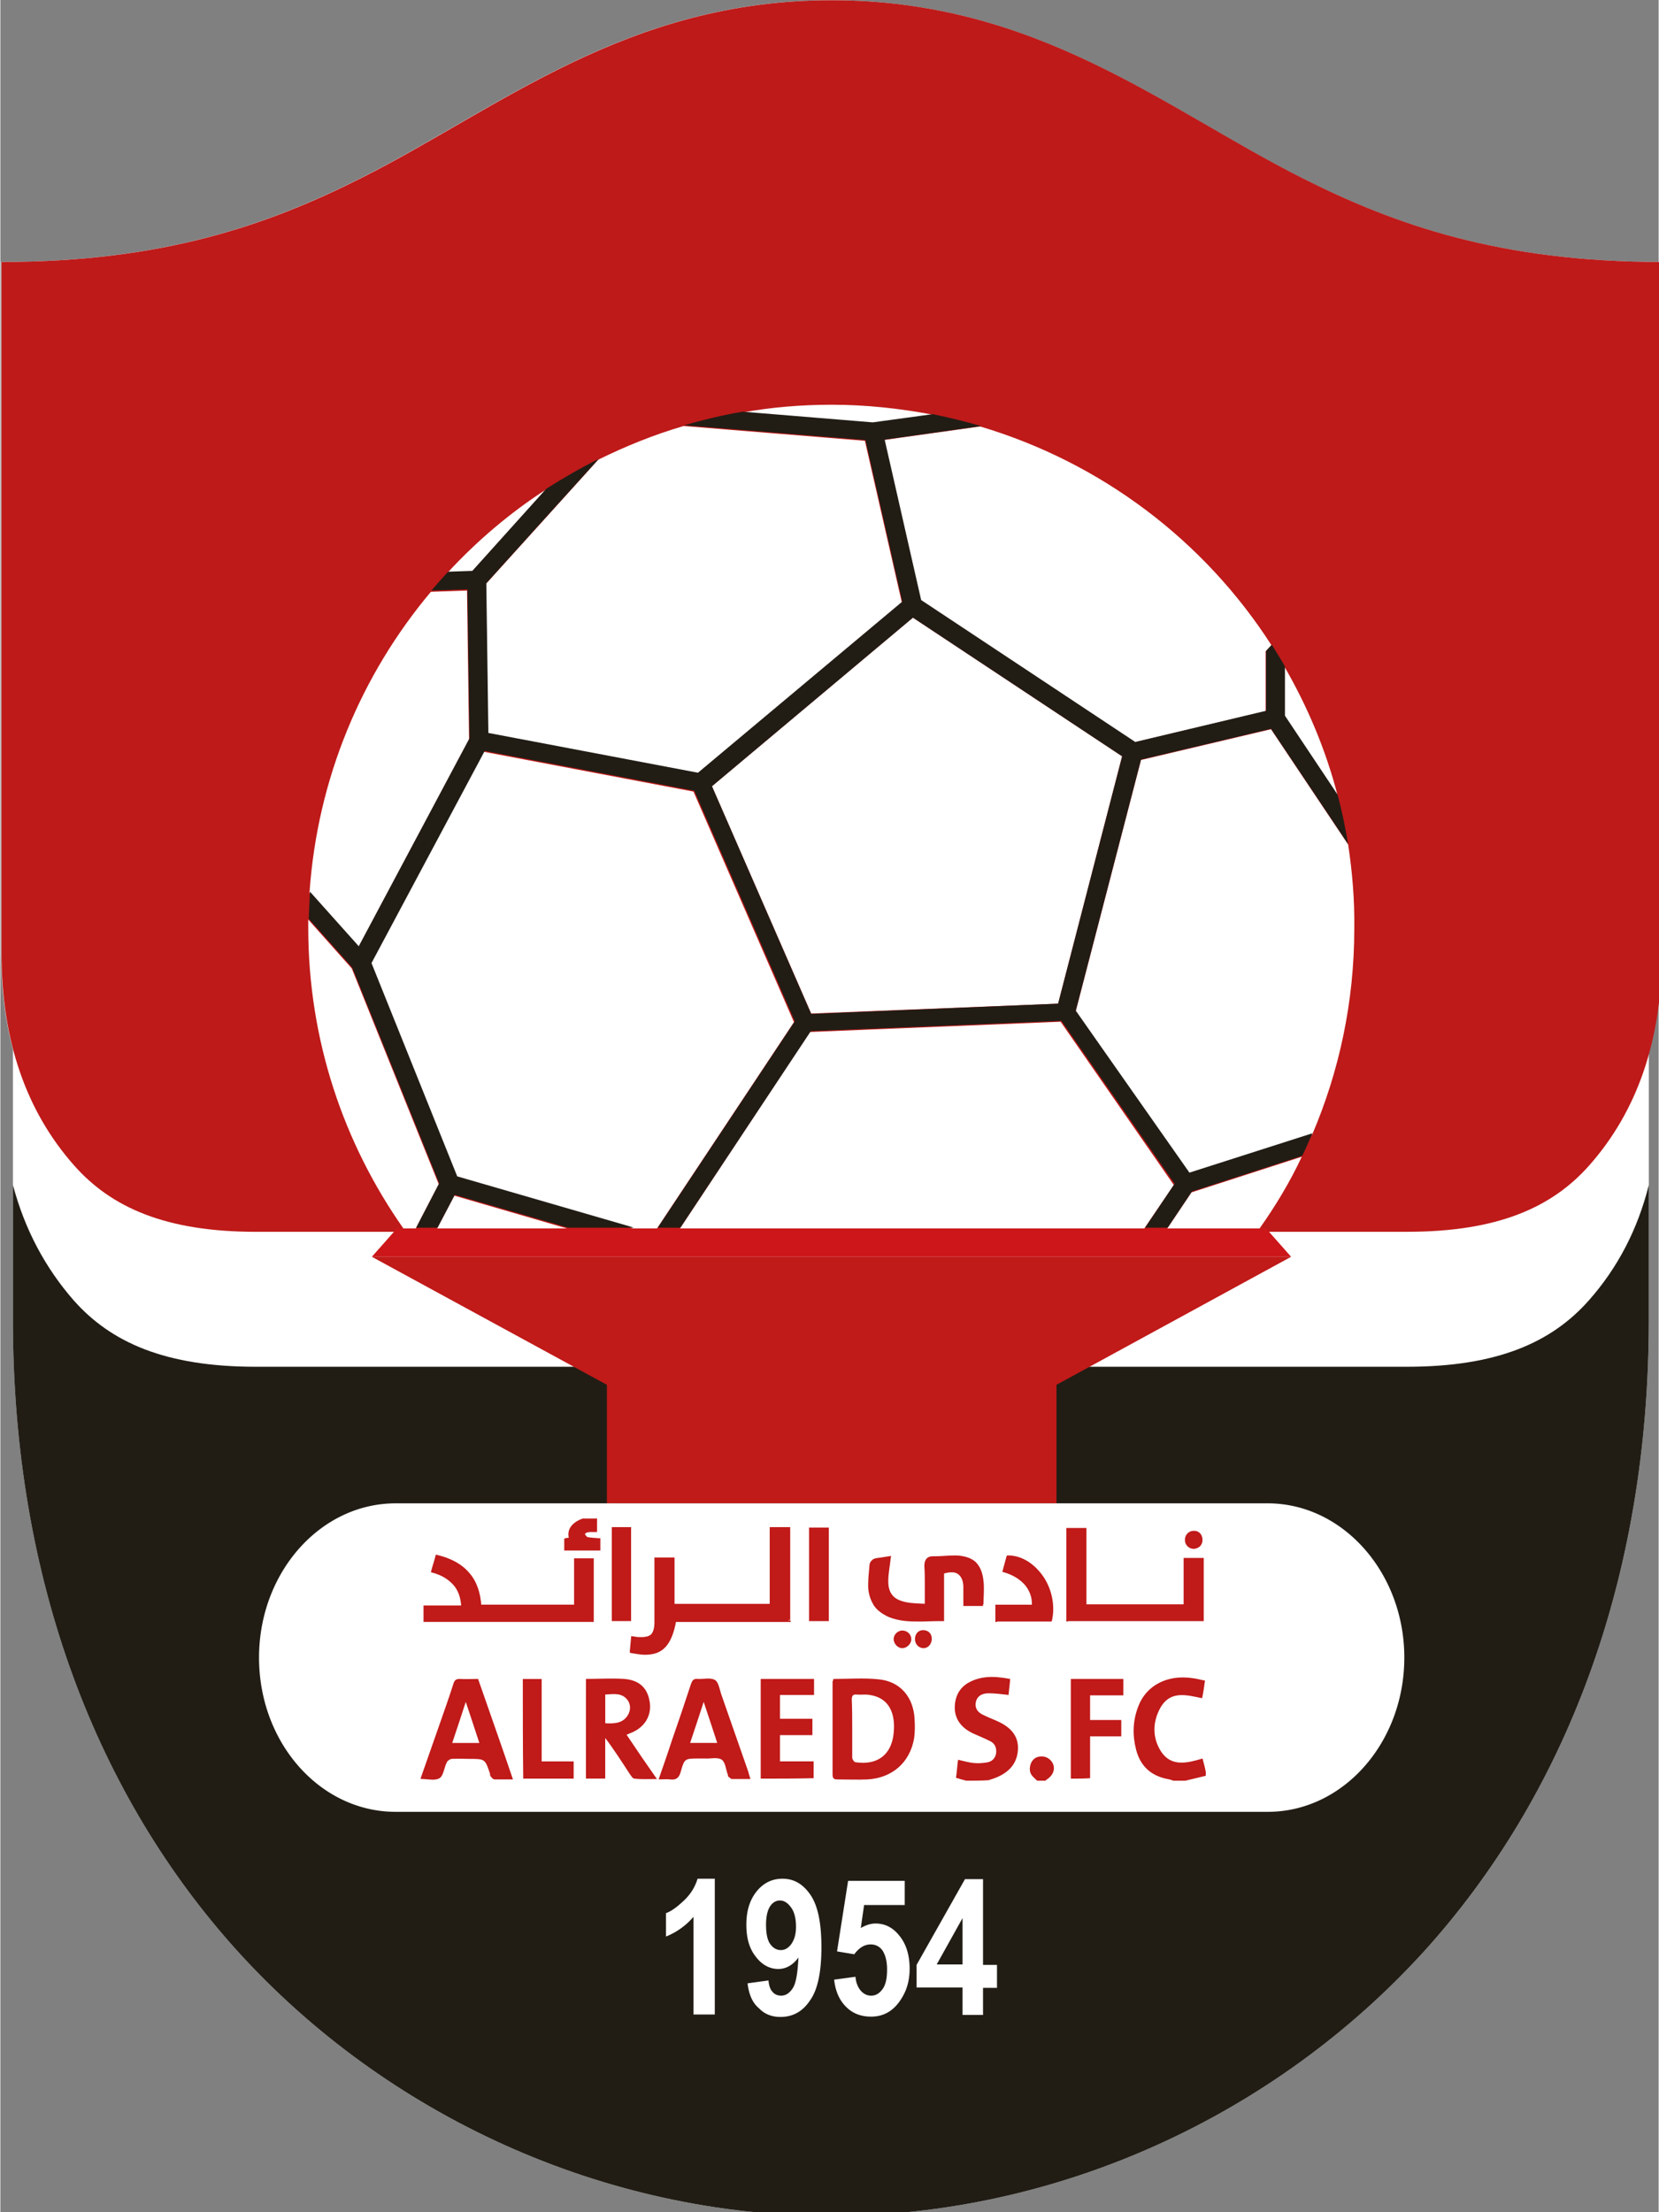 <svg xmlns="http://www.w3.org/2000/svg" xml:space="preserve" width="273.861" height="365.148" viewBox="0 0 138.843 185.208"><rect x="0" y="0" width="138.843" height="185.208" fill="#808080" stroke="none"/><path d="M662.26 132.69c-51.19 0-84.5-11.79-113.79-26.57C505.05 84.22 464.87 50 399.94 50s-104.98 34.22-148.53 56.12c-29.29 14.78-62.6 26.57-113.79 26.57v218.13c0 11.15 1.3 21.38 3.76 30.72v85.41c0 82.82 26.96 150.73 70.89 199.33C259.31 718.25 328.13 750 399.81 750s140.36-31.75 187.54-83.73c43.94-48.6 70.89-116.52 70.89-199.33v-85.41c2.46-9.33 3.76-19.57 3.76-30.72V132.69Z" style="fill:#fff" transform="translate(-36.412 -13.23)scale(.265)"/><path d="M581.9 439.08c28.51 0 45.75-7.65 57.54-21 15.03-16.98 22.94-39.4 22.94-67.27V132.69c-51.19 0-84.5-11.79-113.79-26.57C505.17 84.22 465 50 400.06 50s-104.98 34.22-148.53 56.12c-29.29 14.78-62.6 26.57-113.79 26.57v218.13c0 27.99 7.91 50.29 22.94 67.27 11.79 13.35 29.03 21 57.54 21H581.9Z" style="fill:#be1a19" transform="translate(-36.412 -13.23)scale(.265)"/><path d="M639.32 460.72c-11.79 13.35-29.03 21-57.54 21H218.1c-28.51 0-45.75-7.65-57.55-21-8.94-10.24-15.42-22.29-19.18-36.42v42.64c0 82.82 26.96 150.73 70.89 199.33C259.31 718.25 328.13 750 399.81 750s140.36-31.75 187.54-83.73c43.94-48.6 70.89-116.52 70.89-199.33V424.3c-3.5 14-9.85 26.18-18.92 36.42" style="fill:#211d15" transform="translate(-36.412 -13.23)scale(.265)"/><path d="M309.73 204.62c-11.41 7.39-21.77 16.2-30.98 26.18l7.65-.26zm-18.28 77.11 66.23 12.57 64.54-54.05-11.66-51.06-57.29-4.67c-9.33 2.72-18.27 6.35-26.96 10.63l-35.51 39.27zM275.9 424.04l-27.48-68.17-13.74-15.42v2.59c0 35.38 11.15 68.04 30.07 95h3.89zm9.59-140.49-.65-47.05-11.41.39c-21.9 26.05-35.9 58.97-38.36 95.13l15.42 17.24zm274.38 17.5c-3.76-14.39-9.46-27.87-16.72-40.44v15.55zm-131.68-61.44 67.65 44.84 41.34-9.85v-18.92l1.81-1.94c-21.13-32.92-53.66-57.67-92.02-69.08l-30.46 4.28zm3.63-58.71c-10.24-1.94-20.87-3.11-31.75-3.11-9.59 0-19.05.78-28.25 2.46l41.08 3.37zm131.42 135.83-24.37-36.42-41.08 9.72-20.61 79.32 35.77 51.58 38.88-12.44c8.55-19.96 13.35-41.99 13.35-65.19.13-9.21-.65-18.02-1.94-26.57m-49.51 109.91-7.65 11.41h29.16c5.05-7.13 9.59-14.65 13.35-22.68zm-5.57-2.34-35.77-51.58-79.19 3.24-41.08 62.08h146.71zm-227.33 3.37-5.44 10.37h41.08zm81.39-129.35 31.36 71.8 78.02-3.11 20.22-78.15-66.1-43.81zm25.92 74.53-31.75-72.84-66.23-12.57-35.77 67.01 27.09 67.39 55.86 16.2h7.52z" style="fill:#fff" transform="translate(-36.412 -13.23)scale(.265)"/><path d="m477.18 369.22 20.61-79.32 41.08-9.72 24.37 36.42c-.91-5.31-1.94-10.5-3.37-15.68l-16.59-24.88v-15.55c-1.3-2.33-2.72-4.54-4.15-6.87l-1.81 1.94v18.92l-41.34 9.85-67.65-44.84-11.53-50.68 30.46-4.28c-4.92-1.43-10.11-2.72-15.29-3.76l-18.92 2.59-41.08-3.37c-6.35 1.04-12.57 2.59-18.53 4.28l57.29 4.67L422.36 240l-64.54 54.05-66.23-12.57-.65-47.31 35.51-39.27c-5.7 2.85-11.28 6.09-16.59 9.46l-23.33 25.92-7.65.26c-1.81 1.94-3.63 4.02-5.31 5.96l11.41-.39.65 47.05-34.99 65.71-15.42-17.24-.39 8.55 13.74 15.42 27.48 68.17-7.26 14h6.74l5.44-10.37 35.77 10.37h20.87l-55.86-16.2-27.09-67.39 35.77-67.01 66.23 12.57 31.75 72.84-43.29 65.19h7.13l41.21-62.08 79.19-3.24 35.77 51.45-9.33 13.87h7.13l7.65-11.41 34.86-11.28c1.17-2.33 2.2-4.8 3.24-7.13l-38.88 12.44zm-5.57-2.21-78.02 3.24-31.36-71.93 63.51-53.27 66.1 43.81z" style="fill:#211d15" transform="translate(-36.412 -13.23)scale(.265)"/><path d="M537.32 438.04H262.68l-7.91 8.94h290.45z" style="fill:#cc1619" transform="translate(-36.412 -13.23)scale(.265)"/><path d="m471.09 487.42 74.13-40.44H254.78l74.26 40.44v37.46h142.05z" style="fill:#c01a19" transform="translate(-36.412 -13.23)scale(.265)"/><path d="M363.13 686.36h-6.74v-30.85a22.5 22.5 0 0 1-8.68 6.22v-7.39c1.81-.65 3.63-2.07 5.7-4.02 2.07-1.94 3.5-4.28 4.28-6.87h5.44zm10.36-9.85 6.61-.91c.13 1.56.52 2.85 1.3 3.63.65.78 1.56 1.17 2.72 1.17 1.43 0 2.59-.78 3.63-2.33 1.04-1.56 1.56-4.8 1.81-9.72-1.68 2.33-3.89 3.63-6.35 3.63-2.72 0-5.18-1.3-7.13-3.89-2.07-2.59-2.98-5.96-2.98-10.11 0-4.28 1.04-7.78 3.24-10.5 2.07-2.59 4.8-4.02 8.17-4.02 3.63 0 6.48 1.68 8.81 5.05s3.5 8.81 3.5 16.59-1.17 13.48-3.63 16.85c-2.33 3.5-5.44 5.18-9.33 5.18-2.72 0-5.05-.91-6.74-2.72-2.07-1.68-3.24-4.4-3.63-7.9m15.3-17.88c0-2.59-.52-4.67-1.56-6.09-1.04-1.43-2.2-2.2-3.5-2.2s-2.33.65-3.11 1.81c-.78 1.17-1.3 3.11-1.3 5.83s.39 4.8 1.3 6.09 2.07 1.94 3.37 1.94 2.33-.65 3.24-1.81c1.04-1.43 1.56-3.24 1.56-5.57m12.05 16.72 6.74-.91c.13 1.81.78 3.37 1.68 4.41.91 1.04 2.07 1.56 3.24 1.56 1.43 0 2.59-.65 3.63-2.07 1.04-1.43 1.43-3.5 1.43-6.22 0-2.59-.52-4.54-1.43-5.96-.91-1.3-2.2-1.94-3.76-1.94-1.94 0-3.63 1.04-5.18 3.11l-5.44-.91 3.5-22.29h17.89v7.65H410.3l-1.04 7.26c1.56-.91 3.11-1.43 4.67-1.43 2.98 0 5.57 1.3 7.65 4.02 2.07 2.59 3.11 6.09 3.11 10.24 0 3.5-.78 6.61-2.59 9.46-2.33 3.76-5.44 5.7-9.59 5.7-3.24 0-5.96-1.04-8.04-3.24-1.95-1.96-3.24-4.81-3.63-8.44m40.57 11.01v-8.55h-14.52v-7.13l15.29-27.09h5.7v27.09h4.41v7.26h-4.41v8.55h-6.48v-.13zm0-15.81V655.9l-8.17 14.65zm96.43-145.68H262.29c-23.85 0-43.16 21.9-43.16 48.73 0 26.96 19.31 48.73 43.16 48.73h275.54c23.85 0 43.16-21.9 43.16-48.73s-19.44-48.73-43.15-48.73" style="fill:#fff" transform="translate(-36.412 -13.23)scale(.265)"/><path d="M270.2 611.71c2.07-5.83 4.02-11.53 6.09-17.37 1.43-4.15 2.98-8.42 4.28-12.57.39-1.17.91-1.43 2.07-1.43 1.81.13 3.63 0 5.7 0 3.63 10.5 7.39 21 11.02 31.75h-5.83c-.39 0-.91-.52-1.17-.91-.26-.26-.26-.65-.26-.91-1.56-4.67-1.56-4.67-6.61-4.67-1.81 0-3.63-.13-5.44 0-.52 0-1.3.52-1.56 1.04-.91 1.68-1.04 4.28-2.33 5.05-1.43.91-3.76.26-5.7.26-.26.02-.26-.11-.26-.24m18.53-11.14c-1.43-4.41-2.85-8.68-4.28-12.96-1.43 4.41-2.85 8.68-4.28 12.96zm153.85 11.92c-1.04-.26-1.94-.52-3.24-.91.26-1.81.39-3.76.65-5.7 1.81.39 3.37.91 5.18 1.04 1.43.13 2.85 0 4.28-.26 1.56-.39 2.46-1.56 2.59-3.11.13-1.56-.52-2.85-1.81-3.5-1.81-.91-3.63-1.68-5.44-2.46-4.67-2.2-6.61-5.83-5.57-10.63.52-2.2 1.68-3.89 3.63-5.18 4.28-2.59 8.81-2.33 13.61-1.43-.13 1.81-.39 3.5-.52 5.05-2.33-.26-4.28-.52-6.35-.52-2.33 0-3.76 1.17-4.02 2.98-.26 1.68.52 3.11 2.72 4.02 1.56.78 3.11 1.3 4.67 2.07 3.5 1.68 6.09 4.28 5.96 8.42-.13 4.54-2.72 7.39-6.74 9.07-.91.39-1.81.65-2.59.91-2.48.14-4.68.14-7.01.14m65.45 0-1.17-.39c-5.57-.91-9.2-3.89-10.63-9.46-1.17-4.54-1.04-9.07.65-13.48 2.46-6.74 9.2-10.24 17.11-9.07 1.3.13 2.59.52 4.02.78-.26 1.94-.52 3.76-.91 5.57-4.92-1.04-9.98-2.46-13.09 2.85-2.59 4.54-2.72 9.59.13 14 3.24 4.92 8.29 3.63 13.09 2.2.39 1.43.78 2.85 1.04 4.28v1.17c-2.2.52-4.28 1.04-6.48 1.56-1.17-.01-2.47-.01-3.76-.01m-43.04 0c-1.04-1.04-2.33-1.81-2.33-3.63 0-1.94 1.04-3.5 2.59-3.89 1.81-.52 3.63.26 4.54 1.81.91 1.56.52 3.37-.91 4.67-.39.39-.91.65-1.3 1.04zm-64.41-32.14c4.8 0 9.72-.39 14.39.13 6.74.65 10.89 5.57 11.28 12.44.13 2.07.13 4.15-.13 6.09-1.3 7.78-7 12.7-14.9 13.09-2.98.13-6.09 0-9.07 0-1.04 0-1.81 0-1.81-1.56v-29.42c.11-.13.24-.39.24-.77m5.97 15.68v9.2c0 .52.65 1.43 1.04 1.43 6.87 1.04 11.41-2.33 12.05-9.2.65-6.22-1.43-11.15-7.52-12.05-1.3-.26-2.72 0-4.15-.13-1.17-.13-1.56.39-1.56 1.56.14 3.1.14 6.08.14 9.19m-84.12-15.69c4.02 0 8.17-.26 12.05 0 5.05.39 7.65 3.11 8.17 7.91.39 4.15-2.07 7.78-6.48 9.33-.26.13-.52.26-.91.39 3.11 4.67 6.22 9.2 9.59 14-2.59 0-4.93.13-7.13-.13-.52 0-1.04-.91-1.43-1.43-2.46-3.76-4.93-7.65-7.78-11.41v12.83h-6.09c.01-10.36.01-20.86.01-31.49m6.09 4.93v9.07c2.72.13 5.31.13 7-2.33 1.04-1.56 1.17-3.5 0-5.05-1.81-2.34-4.41-1.82-7-1.69m45.88 26.7h-5.83c-.39 0-.78-.52-1.17-.78-.13-.13-.13-.39-.13-.52-.65-1.68-.78-4.02-1.94-4.8-1.3-.91-3.5-.26-5.31-.39h-1.94c-4.41 0-4.54 0-5.7 4.15-.52 1.94-1.43 2.72-3.37 2.46-1.17-.13-2.2 0-3.63 0 1.43-4.15 2.85-8.17 4.15-12.18 2.07-5.96 4.15-12.05 6.09-18.02.39-1.04.78-1.68 2.07-1.56 1.81.13 4.15-.52 5.57.39 1.17.78 1.43 3.24 2.07 4.93 2.85 8.04 5.57 16.07 8.42 24.11.13.66.39 1.3.65 2.21m-10.5-11.41c-1.43-4.41-2.85-8.68-4.28-12.96-1.43 4.41-2.85 8.68-4.28 12.96zm13.74 11.28v-31.49h16.85v5.05h-10.76v7.52h10.24v5.18h-10.24v8.29h10.63v5.31c-5.44.14-11.01.14-16.72.14m97.98 0v-31.49h16.59v5.18h-10.5v7.78h9.85v5.18h-9.85v13.22c-2.07.13-4.01.13-6.09.13m-173.15-31.49h5.96v26.05h10.11v5.44H302.6c-.13-10.37-.13-20.74-.13-31.49m22.94-50.16v3.24c-1.04 0-1.81-.13-2.59 0-.52.13-.91.65-1.43 1.04.39.52.78 1.3 1.3 1.43 1.17.26 2.46.26 3.76.39v2.85h-10.37v-2.85c.52-.13 1.04-.13 1.56-.26-.91-3.5 1.17-4.92 3.89-5.96 1.29.12 2.59.12 3.88.12" style="fill:#c01a19" transform="translate(-36.412 -13.23)scale(.265)"/><path d="M325.41 530.19h-.52v3.24h.52v-.52h-1.68c-.39 0-.78 0-1.04.13-.39.13-.65.26-.91.52s-.52.39-.65.52l-.39.39.39.39c.13.13.39.52.52.78.26.26.52.65.91.78 1.3.39 2.59.26 3.89.39v-.52h-.52v2.85h.52v-.52h-10.37v.52h.52v-2.85h-.52l.13.52c.52-.13 1.04-.13 1.56-.26l.52-.13-.13-.52c-.13-.52-.13-.91-.13-1.3 0-1.04.39-1.81 1.04-2.46s1.68-1.17 2.72-1.56l-.13-.52v.52h3.76v-.91h-4.02c-1.17.39-2.33 1.04-3.11 1.81-.78.78-1.43 1.81-1.43 3.24 0 .52.13 1.04.26 1.56l.52-.13-.13-.52c-.52.13-1.04.13-1.56.26l-.39.13v3.76h11.41v-3.89h-.52c-1.3-.13-2.59-.13-3.63-.39l-.39-.39c-.13-.26-.39-.52-.65-.91l-.39.39.26.39c.26-.26.52-.39.65-.65.26-.13.39-.26.52-.26.26 0 .52-.13.91-.13h2.2v-4.28h-.52zm61.04 31.49h-36.16c-1.68 8.94-5.18 11.53-13.61 9.85.13-1.3.26-2.72.39-4.15.78.13 1.56.26 2.2.26 3.89.26 5.31-1.17 5.31-5.05v-19.96h5.31v14.65H381v-24.24h5.44c.01 9.59.01 19.05.01 28.64" style="fill:#c01a19" transform="translate(-36.412 -13.23)scale(.265)"/><path d="M386.45 561.68v-.52H349.9l-.13.39c-.65 3.63-1.68 6.09-2.98 7.65-1.43 1.56-3.24 2.2-5.83 2.2-1.17 0-2.59-.13-4.15-.52l-.13.52h.52c.13-1.3.26-2.72.39-4.15h-.52v.52c.78.13 1.56.26 2.33.26h.78c.91 0 1.68-.13 2.33-.26 1.04-.26 1.81-.91 2.2-1.81.52-.91.65-2.07.65-3.5V542.5h-.52v.65h5.31v-.52h-.52v15.17h32.15v-24.76h-.52v.52h5.44v-.52h-.52v28.77h.26v-.52.39h.52v-29.29h-6.48v24.76h.52v-.52h-31.11v.52h.52v-15.17h-6.35v20.48c0 1.81-.39 2.98-.91 3.63-.26.39-.65.52-1.17.78-.52.13-1.17.26-1.94.26h-.65c-.65 0-1.43-.13-2.2-.26h-.52v.52c-.13 1.56-.26 2.85-.39 4.15v.52l.52.13c1.56.26 2.98.52 4.28.52 2.85 0 5.05-.78 6.61-2.59s2.59-4.41 3.24-8.17l-.52-.13v.52h36.68v-.52h-.65v-.14zm-67.13-4.4V542.5h5.18v19.05h-52.75v-4.15h11.92c-.26-6.35-3.76-9.72-9.46-11.41.39-1.56.78-2.98 1.3-4.54 8.29 2.07 13.09 7 13.48 15.68 10.11.15 20.09.15 30.33.15" style="fill:#c01a19" transform="translate(-36.412 -13.23)scale(.265)"/><path d="M319.32 557.28h.52V542.5h-.52v.65h5.18v-.52h-.52v19.05h.52v-.52h-52.75v.52h.52v-4.15h-.52v.52h12.44v-.52c-.13-3.24-1.17-5.83-2.85-7.78s-4.15-3.24-7-4.15l-.13.52.52.13c.39-1.56.78-2.98 1.3-4.54l-.52-.13-.13.52c4.15 1.04 7.26 2.72 9.46 5.18s3.5 5.83 3.63 10.11v.52h31.5v-.52h-.65v-.52h-30.46v.52h.52c-.26-4.41-1.56-8.04-3.89-10.63-2.33-2.72-5.7-4.54-9.98-5.57l-.52-.13-.13.52c-.39 1.56-.91 2.98-1.3 4.54l-.13.52.52.13c2.85.78 4.93 2.07 6.48 3.76s2.46 4.02 2.59 7.13h.52v-.52H271.1v5.19h53.79v-20.09h-6.22v15.3h.65v-.52zm155.4 4.27v-28.51h5.31v24.11h31.75V542.5h5.31v18.92c-14.12.13-28.25.13-42.37.13" style="fill:#c01a19" transform="translate(-36.412 -13.23)scale(.265)"/><path d="M474.72 561.55h.52v-28.51h-.52v.52h5.31v-.52h-.52v24.63h32.79V542.5h-.52v.65h5.31v-.52h-.52v18.92h.52v-.52h-42.38v1.04h42.9v-19.96h-6.35v15.17h.52v-.52h-31.75v.52h.52v-24.63h-6.35v29.55h.52zm-27.22-4.79h-5.18v-5.44c-.13-4.54-2.72-6.22-7.13-4.54v14.9c-5.7-.13-11.41.78-16.85-1.29-3.89-1.56-5.96-4.54-6.22-8.81-.13-2.2.26-4.41.39-6.61.13-1.3.91-1.95 2.2-2.08 1.3-.13 2.59-.39 3.63-.52-.26 2.59-.78 4.92-.78 7.26 0 4.28 1.94 6.61 6.09 7.39 2.07.39 4.15.39 6.35.52 0-4.28.13-8.29 0-12.31-.13-1.94.39-2.98 2.59-2.85 2.33 0 4.67-.39 7-.26 5.05.13 7.52 2.46 8.04 7.52 0 2.19-.13 4.66-.13 7.12" style="fill:#c01a19" transform="translate(-36.412 -13.23)scale(.265)"/><path d="M447.5 556.76v-.52h-5.18v.52h.52v-5.44c0-1.81-.52-3.11-1.3-4.15s-1.94-1.55-3.37-1.55c-.91 0-1.94.26-3.11.65l-.39.13v15.29h.52v-.52h-1.3c-2.07 0-4.15.13-6.09.13-3.24 0-6.22-.26-9.2-1.43-1.81-.78-3.24-1.81-4.28-3.24-.91-1.43-1.56-3.11-1.68-5.05v-1.04c0-1.81.26-3.63.39-5.57 0-.52.26-.91.52-1.17s.65-.39 1.3-.52c1.3-.13 2.59-.39 3.63-.52l-.13-.52h-.52c-.26 2.46-.78 4.93-.91 7.39v.13c0 2.2.52 3.89 1.68 5.19 1.17 1.3 2.72 2.07 4.93 2.46 2.07.39 4.15.39 6.48.52h.52v-7.78c0-1.68 0-3.37-.13-5.05v-.39q0-1.17.39-1.56c.13-.13.26-.26.52-.26.26-.13.65-.13 1.04-.13h.39c2.07 0 4.15-.26 6.22-.26h.52c2.46 0 4.15.65 5.44 1.81 1.3 1.17 1.94 2.85 2.2 5.19.13.91.13 1.68.13 2.59 0 1.43-.13 2.98-.13 4.67zh.52c0-1.56.13-3.11.13-4.67 0-.91 0-1.82-.13-2.72-.26-2.59-1.04-4.53-2.46-5.96-1.43-1.3-3.5-1.95-6.09-2.08h-.52c-2.07 0-4.15.26-6.22.26h-.39c-.52 0-.91 0-1.3.13-.52.13-1.04.52-1.3 1.04s-.39 1.04-.39 1.81v.39c.13 1.68.13 3.24.13 4.93v7.26h.52v-.52c-2.33-.13-4.41-.13-6.35-.52s-3.37-1.04-4.28-2.07c-.91-1.04-1.43-2.46-1.43-4.53v-.13c0-2.33.52-4.67.78-7.26l.13-.65-.65.13c-1.17.13-2.33.39-3.63.52-.78.13-1.43.26-1.81.78-.52.39-.78 1.04-.78 1.81-.13 1.81-.39 3.76-.39 5.7v1.04c.13 2.2.78 4.02 1.81 5.7 1.04 1.56 2.72 2.72 4.67 3.63 3.24 1.3 6.35 1.43 9.59 1.43 2.07 0 4.02-.13 6.09-.13h1.82v-15.42h-.52l.13.52c1.04-.39 1.94-.52 2.85-.52 1.17 0 1.94.39 2.59 1.17s1.04 1.95 1.04 3.5v5.96h6.22v-.52h-.38zm4.67 4.92v-4.41h11.53c.52-4.28-2.07-9.33-9.2-11.28l1.17-4.28c8.55.26 15.29 10.24 13.35 19.96h-8.42c-2.73.01-5.45.01-8.43.01" style="fill:#c01a19" transform="translate(-36.412 -13.23)scale(.265)"/><path d="M452.17 561.68h.52v-4.41h-.52v.52h12.05v-1.56c0-2.2-.78-4.41-2.33-6.35s-4.02-3.5-7.26-4.54l-.13.52.52.13 1.17-4.28-.52-.13v.52c3.63.13 6.87 2.08 9.33 4.93 2.46 2.98 3.89 7 3.89 11.02 0 1.04-.13 2.2-.26 3.24l.52.13v-.52h-16.97v1.3h17.36l.13-.39c.26-1.17.39-2.33.39-3.5 0-4.41-1.56-8.55-4.15-11.66s-6.09-5.32-10.11-5.32h-.39l-.13.39-1.17 4.28-.13.52.52.13c3.11.91 5.31 2.46 6.74 4.15 1.43 1.81 2.07 3.76 2.07 5.7v.91h.52v-.52h-12.05v5.45h.52v-.65h-.13zm-58.84-.13v-28.51h5.18v28.51z" style="fill:#c01a19" transform="translate(-36.412 -13.23)scale(.265)"/><path d="M393.32 561.55h.52v-28.51h-.52v.52h5.18v-.52h-.52v28.51h.52v-.52h-5.18zv.52h5.83v-29.55h-6.23v29.55h.52v-.52zm-62.21-28.64h5.05v28.64h-5.05z" style="fill:#c01a19" transform="translate(-36.412 -13.23)scale(.265)"/><path d="M331.11 532.91v.52h5.05v-.52h-.52v28.64h.52v-.52h-5.05v.52h.52v-28.64zh-.52v29.16h6.09v-29.68h-6.09v.52zm186.12 3.5c0 1.68-1.17 2.72-2.72 2.85-1.68 0-2.85-1.3-2.85-2.85s1.17-2.85 2.72-2.85c1.68-.13 2.85 1.16 2.85 2.85m-94.87 34.22c-1.43 0-2.72-1.43-2.72-2.85 0-1.56 1.43-2.85 2.98-2.72 1.56.13 2.72 1.43 2.59 2.98-.13 1.29-1.43 2.59-2.85 2.59m6.74 0c-1.43 0-2.72-1.17-2.72-2.85s1.04-2.85 2.59-2.85 2.72 1.04 2.72 2.72-1.17 2.98-2.59 2.98" style="fill:#c01a19" transform="translate(-36.412 -13.23)scale(.265)"/></svg>